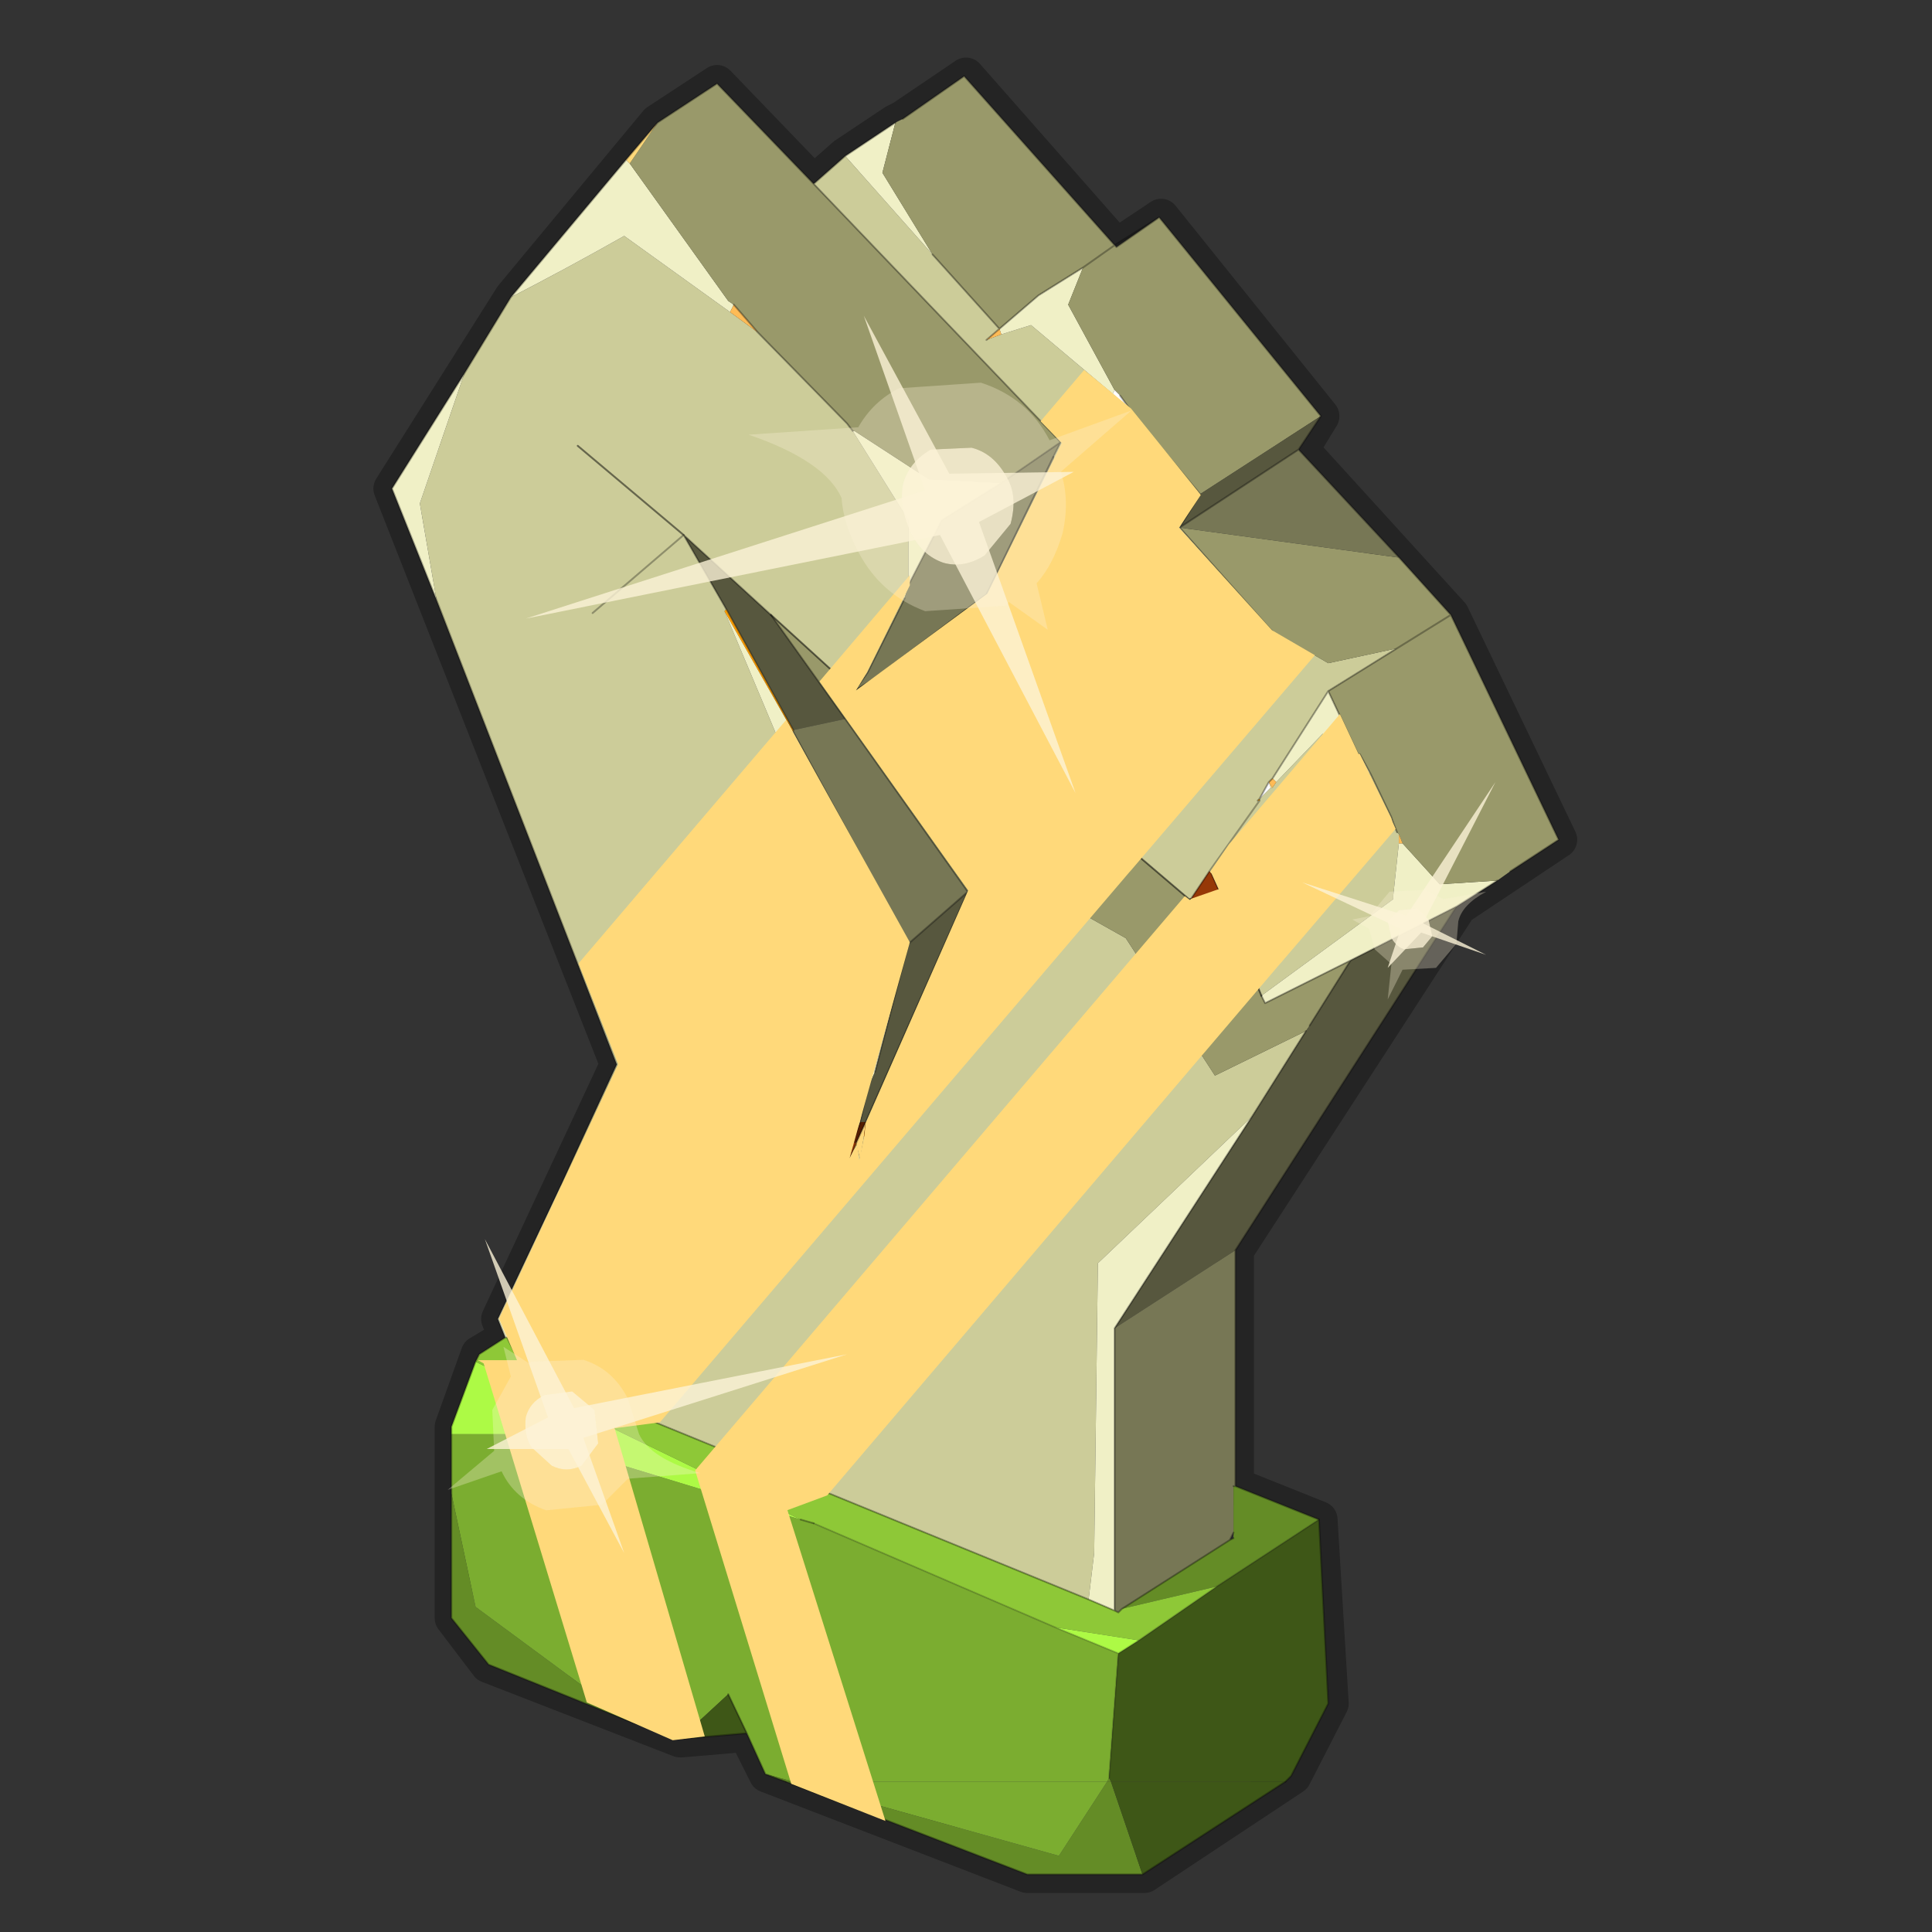 <?xml version="1.0" encoding="UTF-8" standalone="no"?>
<svg xmlns:xlink="http://www.w3.org/1999/xlink" height="520.0px" width="520.0px" xmlns="http://www.w3.org/2000/svg">
  <rect width="100%" height="100%" fill="#333333" stroke="none"/>
  <g transform="matrix(10.0, 0.0, 0.0, 10.0, 0.0, 0.0)">
    <use height="52.0" transform="matrix(1.0, 0.0, 0.0, 1.0, 0.0, 0.0)" width="52.0" xlink:href="#shape0"/>
    <use height="113.2" transform="matrix(0.345, 0.0, 0.0, 0.345, 12.862, 9.958)" width="71.6" xlink:href="#sprite0"/>
    <use height="33.3" transform="matrix(1.0, 0.0, 0.0, 1.0, 12.05, 8.5)" width="28.2" xlink:href="#shape2"/>
  </g>
  <defs>
    <g id="shape0" transform="matrix(1.0, 0.0, 0.0, 1.0, 0.0, 0.0)">
      <path d="M52.0 0.0 L52.0 52.0 0.0 52.0 0.0 0.0 52.0 0.0" fill="#33cc33" fill-opacity="0.0" fill-rule="evenodd" stroke="none"/>
      <path d="M31.25 5.85 L35.55 11.2 35.0 12.1 39.05 16.55 41.95 22.6 39.25 24.4 33.25 33.65 33.25 40.0 35.5 40.9 35.8 45.85 34.8 47.8 30.8 50.45 27.65 50.45 20.65 47.75 20.1 46.65 18.35 46.8 18.3 46.8 13.15 44.8 12.2 43.55 12.2 38.4 12.9 36.45 13.65 36.0 13.45 35.5 16.65 28.65 10.55 13.15 13.8 8.0 17.7 3.3 19.3 2.25 21.9 4.95 22.75 4.2 24.1 3.3 24.3 3.2 26.0 2.05 30.05 6.65 31.25 5.85 Z" fill="none" stroke="#000000" stroke-linecap="round" stroke-linejoin="round" stroke-opacity="0.302" stroke-width="1.0"/>
      <path d="M21.15 47.95 L21.35 47.95 28.5 49.95 29.8 47.95 29.9 47.95 30.75 50.45 27.65 50.45 21.15 47.95" fill="#648c26" fill-rule="evenodd" stroke="none"/>
      <path d="M30.75 50.45 L29.9 47.95 34.6 47.95 30.75 50.45" fill="#3e5717" fill-rule="evenodd" stroke="none"/>
      <path d="M29.8 47.95 L28.5 49.95 21.35 47.95 29.8 47.95" fill="#7bad30" fill-rule="evenodd" stroke="none"/>
      <path d="M21.15 47.95 L27.65 50.45 30.75 50.45 M34.6 47.95 L30.75 50.45" fill="none" stroke="#000000" stroke-linecap="round" stroke-linejoin="round" stroke-opacity="0.302" stroke-width="0.05"/>
      <path d="M12.5 10.05 L13.75 8.0 Q15.3 7.2 16.8 6.35 L19.65 8.4 20.4 8.95 22.8 11.4 22.95 11.6 24.45 14.0 24.45 15.75 24.35 16.1 23.35 18.1 23.0 18.6 20.75 16.55 18.4 14.4 19.55 16.4 19.5 16.45 23.45 25.85 23.0 30.6 22.95 30.75 22.85 31.2 22.95 31.0 23.05 30.8 23.15 31.2 23.25 30.6 23.45 30.35 27.1 25.0 27.1 23.45 30.3 25.25 32.7 28.95 35.15 27.75 33.7 30.05 29.55 34.0 29.45 41.8 29.3 43.05 15.6 37.45 15.1 35.7 15.1 31.9 16.6 28.65 11.75 16.15 11.3 13.55 12.5 10.05 M21.9 4.95 L22.75 4.2 25.1 6.85 26.9 8.85 26.55 9.15 26.95 9.0 27.75 8.75 29.95 10.6 30.4 11.0 30.75 11.45 32.3 13.3 31.75 14.2 29.85 17.0 31.75 15.4 35.05 17.8 34.2 16.95 35.75 17.85 37.6 17.45 35.75 18.6 34.25 20.95 34.15 21.05 33.9 21.5 33.85 21.55 33.9 21.55 32.55 23.45 33.9 21.55 33.9 21.5 34.2 21.2 34.25 21.2 34.35 21.05 35.6 19.75 36.9 20.85 37.45 22.0 37.5 22.15 37.6 22.4 37.65 22.45 37.65 22.7 37.5 24.1 37.5 24.2 33.95 26.8 32.8 23.95 32.6 23.5 32.55 23.45 32.05 24.2 32.0 24.2 27.95 20.75 27.6 20.45 29.35 17.8 29.85 17.0 29.35 17.8 28.35 12.3 28.55 11.9 21.9 4.95 M15.95 16.5 L18.4 14.4 15.95 16.5 M15.55 12.0 L18.4 14.4 15.55 12.0" fill="#cccc99" fill-rule="evenodd" stroke="none"/>
      <path d="M13.75 8.0 L16.85 4.3 16.95 4.4 19.6 8.1 19.75 8.2 19.65 8.4 16.8 6.35 Q15.3 7.2 13.75 8.0 M22.75 4.2 L24.1 3.3 23.75 4.65 25.1 6.85 22.75 4.2 M40.3 23.7 L39.2 24.4 36.35 25.85 34.05 27.0 33.95 26.8 37.5 24.2 37.5 24.1 37.65 22.7 37.75 22.7 38.75 23.8 40.3 23.7 M13.6 36.0 L13.4 35.5 15.1 31.9 15.1 35.7 15.6 37.45 14.05 36.8 13.65 36.0 13.6 36.0 M11.75 16.15 L10.55 13.15 12.5 10.05 11.3 13.55 11.75 16.15 M26.9 8.85 L27.95 7.95 29.15 7.2 28.75 8.2 30.0 10.5 29.95 10.6 27.75 8.75 26.95 9.0 26.9 8.85 M23.0 11.6 L25.0 12.9 26.95 13.0 25.35 14.0 24.45 15.75 24.45 14.0 22.95 11.6 23.0 11.6 M34.25 20.95 L35.75 18.6 36.55 20.3 36.6 20.3 36.9 20.85 35.6 19.75 34.35 21.05 34.25 20.95 M34.2 16.95 L35.05 17.8 31.75 15.4 29.85 17.0 31.75 14.2 34.2 16.95 M33.7 30.05 L30.0 35.75 30.0 43.35 29.3 43.05 29.45 41.8 29.55 34.0 33.7 30.05 M19.5 16.45 L21.35 19.7 24.45 25.4 23.55 28.85 23.35 29.3 23.15 30.2 23.0 30.6 23.45 25.85 19.5 16.45" fill="#f0f0c6" fill-rule="evenodd" stroke="none"/>
      <path d="M17.7 3.3 L19.3 2.25 21.9 4.95 28.55 11.9 26.95 13.0 25.0 12.9 23.0 11.6 22.95 11.6 22.8 11.4 20.4 8.95 19.75 8.2 19.6 8.1 16.95 4.4 17.7 3.3 M24.1 3.3 L24.3 3.2 25.95 2.05 30.0 6.6 29.15 7.2 30.0 6.6 30.05 6.65 31.2 5.85 35.55 11.2 32.3 13.3 30.75 11.45 30.4 11.0 30.15 10.65 30.0 10.5 28.75 8.2 29.15 7.2 27.95 7.95 26.9 8.85 25.1 6.85 23.75 4.65 24.1 3.3 M37.65 15.0 L39.05 16.55 41.95 22.6 40.65 23.45 40.3 23.7 38.75 23.8 37.75 22.7 37.65 22.45 37.6 22.4 37.5 22.15 37.45 22.0 36.9 20.85 36.6 20.3 36.55 20.3 35.75 18.6 37.6 17.45 35.75 17.85 34.2 16.95 31.75 14.2 37.6 15.0 37.65 15.0 M27.95 20.75 L32.0 24.2 32.05 24.2 32.8 23.95 33.95 26.8 34.05 27.0 36.35 25.85 35.25 27.6 35.15 27.75 32.7 28.95 30.3 25.25 27.1 23.45 27.1 25.0 23.45 30.35 23.3 30.2 26.05 24.0 22.75 19.35 20.75 16.55 23.0 18.6 23.55 18.25 27.1 21.2 27.95 20.75 M39.05 16.55 L37.6 17.45 39.05 16.55" fill="#99996a" fill-rule="evenodd" stroke="none"/>
      <path d="M16.85 4.3 L17.7 3.3 16.95 4.4 16.85 4.3 M34.2 21.2 L34.15 21.05 34.25 21.2 34.2 21.2 M23.3 30.2 L23.25 30.6 23.15 31.2 23.05 30.8 23.05 30.75 23.3 30.2" fill="#ffd97a" fill-rule="evenodd" stroke="none"/>
      <path d="M19.75 8.2 L20.4 8.95 19.65 8.4 19.75 8.2 M22.95 11.6 L23.0 11.6 22.95 11.6 M26.95 9.0 L26.55 9.15 26.9 8.85 26.95 9.0 M34.15 21.05 L34.25 20.95 34.35 21.05 34.25 21.2 34.15 21.05 M37.65 22.7 L37.65 22.45 37.75 22.7 37.65 22.7" fill="#febb56" fill-rule="evenodd" stroke="none"/>
      <path d="M22.8 11.4 L22.95 11.6 22.8 11.4 M29.95 10.6 L30.0 10.5 30.15 10.65 30.4 11.0 29.95 10.6 M33.9 21.5 L34.15 21.05 34.2 21.2 33.9 21.5" fill="#ffffff" fill-rule="evenodd" stroke="none"/>
      <path d="M35.55 11.2 L34.95 12.1 31.75 14.2 32.3 13.3 35.55 11.2 M39.2 24.4 L33.25 33.65 30.0 35.75 33.7 30.05 35.15 27.75 35.25 27.6 36.35 25.85 39.2 24.4 M19.55 16.4 L18.4 14.4 20.75 16.55 22.75 19.35 21.35 19.65 19.55 16.4 M23.15 30.2 L23.35 29.3 23.55 28.85 24.45 25.4 26.05 24.0 23.3 30.2 23.15 30.2" fill="#57573e" fill-rule="evenodd" stroke="none"/>
      <path d="M34.95 12.1 L37.65 15.0 37.6 15.0 31.75 14.2 34.95 12.1 M33.25 33.65 L33.25 40.0 33.2 40.0 33.2 41.25 33.1 41.45 30.2 43.3 30.1 43.4 30.0 43.35 30.0 35.75 33.25 33.65 M26.95 13.0 L28.55 11.9 28.35 12.3 26.55 16.0 23.55 18.25 23.0 18.6 23.35 18.1 24.35 16.1 24.45 15.75 25.35 14.0 26.95 13.0 M21.35 19.7 L21.35 19.65 22.75 19.35 26.05 24.0 24.45 25.4 21.35 19.7" fill="#777755" fill-rule="evenodd" stroke="none"/>
      <path d="M33.9 21.55 L33.85 21.55 33.9 21.5 33.9 21.55 M19.5 16.45 L19.55 16.4 21.35 19.65 21.35 19.7 19.5 16.45" fill="#ffa004" fill-rule="evenodd" stroke="none"/>
      <path d="M27.6 20.45 L27.95 20.75 27.1 21.2 27.6 20.45 M32.05 24.2 L32.55 23.45 32.6 23.5 32.8 23.95 32.05 24.2 M22.95 30.75 L23.05 30.75 22.95 31.0 22.85 31.2 22.95 30.75" fill="#963807" fill-rule="evenodd" stroke="none"/>
      <path d="M33.25 40.0 L35.5 40.9 32.75 42.7 30.2 43.3 33.1 41.45 33.2 41.4 33.2 41.25 33.2 40.0 33.25 40.0 M29.9 47.95 L29.8 47.95 29.85 47.85 29.9 47.95 M21.35 47.95 L21.15 47.95 20.6 47.75 21.35 47.95 M17.0 46.35 L13.15 44.8 12.15 43.55 12.15 40.2 12.8 43.25 17.0 46.35" fill="#648c26" fill-rule="evenodd" stroke="none"/>
      <path d="M29.8 47.95 L21.35 47.95 20.6 47.75 20.1 46.65 19.6 45.6 18.3 46.8 17.0 46.35 12.8 43.25 12.15 40.2 12.15 38.6 14.0 38.6 21.55 40.9 21.9 41.0 28.4 43.8 30.1 44.5 29.85 47.85 29.8 47.95 M33.25 40.0 L33.2 40.0 33.25 40.0" fill="#7bad30" fill-rule="evenodd" stroke="none"/>
      <path d="M35.5 40.9 L35.75 45.85 34.75 47.8 34.6 47.95 29.9 47.95 29.85 47.85 30.1 44.5 30.65 44.15 32.75 42.7 35.5 40.9 M20.1 46.65 L18.35 46.8 18.3 46.8 19.6 45.6 20.1 46.65" fill="#3e5717" fill-rule="evenodd" stroke="none"/>
      <path d="M29.35 17.8 L27.6 20.45 27.1 21.2 23.55 18.25 26.55 16.0 28.35 12.3 29.35 17.8" fill="#abab80" fill-rule="evenodd" stroke="none"/>
      <path d="M21.35 19.65 L21.35 19.7 21.35 19.65" fill="#c16100" fill-rule="evenodd" stroke="none"/>
      <path d="M23.25 30.6 L23.3 30.2 23.45 30.35 23.25 30.6" fill="#a95401" fill-rule="evenodd" stroke="none"/>
      <path d="M23.05 30.75 L23.05 30.8 22.95 31.0 23.05 30.75" fill="#eb8204" fill-rule="evenodd" stroke="none"/>
      <path d="M23.0 30.6 L23.15 30.2 23.3 30.2 23.05 30.75 22.95 30.75 23.0 30.6" fill="#541e00" fill-rule="evenodd" stroke="none"/>
      <path d="M12.8 36.65 L12.9 36.45 13.6 36.0 13.65 36.0 14.05 36.8 15.6 37.45 29.3 43.05 30.0 43.35 30.1 43.4 30.2 43.3 32.75 42.7 30.65 44.15 28.4 43.8 21.9 41.0 21.55 40.9 12.8 36.65" fill="#8ec837" fill-rule="evenodd" stroke="none"/>
      <path d="M12.15 38.6 L12.15 38.4 12.8 36.65 21.55 40.9 14.0 38.6 12.15 38.6 M30.65 44.15 L30.1 44.5 28.4 43.8 30.65 44.15" fill="#adfa45" fill-rule="evenodd" stroke="none"/>
      <path d="M12.5 10.05 L13.75 8.0 16.85 4.3 17.7 3.3 19.3 2.25 21.9 4.95 22.75 4.2 24.1 3.3 M24.3 3.2 L25.95 2.05 30.0 6.6 31.2 5.85 35.55 11.2 34.95 12.1 37.65 15.0 39.05 16.55 41.95 22.6 40.65 23.45 M40.3 23.7 L39.2 24.4 33.25 33.65 33.25 40.0 35.5 40.9 35.75 45.85 34.75 47.8 34.6 47.95 M21.15 47.95 L20.6 47.75 20.1 46.65 18.35 46.8 18.3 46.8 17.0 46.35 13.15 44.8 12.15 43.55 12.15 40.2 12.15 38.6 12.15 38.4 12.8 36.65 12.9 36.45 13.6 36.0 13.4 35.5 15.1 31.9 16.6 28.65 11.75 16.15 10.55 13.15 12.5 10.05 M25.1 6.85 L26.9 8.85 27.95 7.95 29.15 7.2 30.0 6.6 30.05 6.65 31.2 5.85 M19.75 8.2 L20.4 8.95 22.8 11.4 22.95 11.6 M26.95 13.0 L28.55 11.9 21.9 4.95 M26.9 8.85 L26.55 9.15 M30.4 11.0 L30.15 10.65 M33.9 21.5 L34.15 21.05 34.25 20.95 35.75 18.6 37.6 17.45 39.05 16.55 M34.2 16.95 L35.05 17.8 M29.85 17.0 L29.35 17.8 27.6 20.45 27.95 20.75 M32.05 24.2 L32.55 23.45 33.9 21.55 M33.85 21.55 L33.9 21.5 33.9 21.55 M36.9 20.85 L36.6 20.3 36.55 20.3 35.75 18.6 M37.6 22.4 L37.5 22.15 37.45 22.0 36.9 20.85 M33.95 26.8 L34.05 27.0 36.35 25.85 39.2 24.4 M32.6 23.5 L32.8 23.95 M35.15 27.75 L33.7 30.05 30.0 35.75 M35.25 27.6 L36.35 25.85 M33.25 40.0 L33.2 40.0 M33.2 41.25 L33.1 41.45 33.2 41.4 M29.85 17.0 L31.75 14.2 32.3 13.3 30.75 11.45 M31.75 14.2 L34.95 12.1 M31.75 14.2 L34.2 16.95 M24.35 16.1 L23.35 18.1 23.0 18.6 M28.35 12.3 L28.55 11.9 M24.45 15.75 L25.35 14.0 26.95 13.0 M27.6 20.45 L27.1 21.2 M19.55 16.4 L18.4 14.4 15.95 16.5 M21.35 19.65 L21.35 19.7 M23.0 30.6 L23.15 30.2 23.35 29.3 M23.55 28.85 L24.45 25.4 21.35 19.7 M22.75 19.35 L20.75 16.55 18.4 14.4 M19.55 16.4 L21.35 19.65 M23.0 30.6 L22.95 30.75 M23.05 30.75 L23.3 30.2 26.05 24.0 24.45 25.4 M23.05 30.75 L22.95 31.0 22.85 31.2 22.95 30.75 M22.75 19.35 L26.05 24.0 M15.6 37.45 L14.05 36.8 13.65 36.0 13.6 36.0 M29.3 43.05 L30.0 43.35 30.0 35.75 M21.9 41.0 L21.55 40.9 M19.6 45.6 L20.1 46.65 M30.2 43.3 L30.1 43.4 30.0 43.35 M30.2 43.3 L33.1 41.45 M29.3 43.05 L15.6 37.45" fill="none" stroke="#000000" stroke-linecap="round" stroke-linejoin="round" stroke-opacity="0.302" stroke-width="0.05"/>
      <path d="M27.95 20.75 L32.0 24.2 32.05 24.2 M32.8 23.95 L33.95 26.8 M23.0 18.6 L23.55 18.25 26.55 16.0 28.35 12.3 M18.4 14.4 L15.55 12.0 M23.0 18.6 L20.75 16.55 M27.1 21.2 L23.55 18.25" fill="none" stroke="#000000" stroke-linecap="round" stroke-linejoin="round" stroke-opacity="0.502" stroke-width="0.05"/>
      <path d="M32.75 42.7 L35.5 40.9 M30.65 44.15 L30.1 44.5 29.85 47.85 M30.65 44.15 L32.75 42.7 M30.1 44.5 L28.4 43.8 21.9 41.0" fill="none" stroke="#000000" stroke-linecap="round" stroke-linejoin="round" stroke-opacity="0.153" stroke-width="0.05"/>
    </g>
    <g id="sprite0" transform="matrix(1.0, 0.0, 0.0, 1.0, 36.6, 45.3)">
      <use height="113.2" transform="matrix(1.0, 0.0, 0.0, 1.0, -36.6, -45.3)" width="71.6" xlink:href="#shape1"/>
    </g>
    <g id="shape1" transform="matrix(1.0, 0.0, 0.0, 1.0, 36.6, 45.3)">
      <path d="M14.35 -42.3 L19.8 -35.55 18.1 -33.0 25.35 -25.0 28.7 -23.05 14.3 -6.2 14.25 -6.15 -22.4 36.8 -25.85 37.25 -25.95 37.2 -18.9 61.3 -21.4 61.6 -28.1 58.65 -36.15 32.2 -36.6 31.95 -33.55 31.95 -34.95 28.7 -25.65 8.85 -28.75 1.0 -12.55 -18.0 -2.9 -0.65 -7.6 16.2 -7.3 15.6 -7.0 15.15 -6.85 16.35 -6.45 14.5 -6.35 13.45 1.65 -4.7 -9.95 -21.0 -2.9 -29.3 -2.9 -28.5 -6.25 -21.7 -7.1 -20.3 3.15 -27.85 8.95 -39.6 7.3 -41.3 10.7 -45.3 14.35 -42.3 M18.55 -4.25 L18.95 -3.95 19.05 -4.05 21.2 -4.8 20.65 -6.0 20.55 -6.1 20.55 -6.2 22.0 -8.3 30.65 -18.45 32.1 -15.35 32.2 -15.35 34.65 -10.35 34.75 -10.05 35.0 -9.5 26.05 0.95 26.0 1.0 -9.35 42.5 -12.45 43.65 -4.8 67.9 -12.15 65.0 -19.65 40.55 18.55 -4.25" fill="#ffd97a" fill-rule="evenodd" stroke="none"/>
    </g>
    <g id="shape2" transform="matrix(1.0, 0.0, 0.0, 1.0, -12.05, -8.5)">
      <path d="M25.3 14.4 L14.15 16.65 24.9 13.2 23.25 8.5 25.55 12.75 28.9 12.7 26.35 14.05 28.95 21.35 25.3 14.4" fill="#fcf3d8" fill-opacity="0.792" fill-rule="evenodd" stroke="none"/>
      <path d="M22.65 13.4 Q22.2 12.4 20.15 11.7 L23.1 11.5 Q23.5 10.8 24.2 10.45 L26.4 10.3 Q27.65 10.7 28.25 11.85 L30.45 11.05 28.55 12.7 Q28.8 13.45 28.6 14.35 28.35 15.2 27.9 15.7 L28.2 16.95 27.15 16.2 27.1 16.3 24.9 16.45 Q23.7 16.0 23.1 14.85 22.7 14.1 22.65 13.4 M27.2 14.1 Q27.4 13.35 27.1 12.85 26.75 12.2 26.15 12.05 L25.05 12.1 Q24.45 12.45 24.3 13.05 24.2 13.65 24.5 14.3 24.8 14.95 25.4 15.15 25.95 15.3 26.5 14.95 L27.2 14.1" fill="#fcf3d8" fill-opacity="0.302" fill-rule="evenodd" stroke="none"/>
      <path d="M27.2 14.1 L26.5 14.95 Q25.95 15.3 25.4 15.15 24.8 14.95 24.5 14.3 24.2 13.65 24.3 13.05 24.45 12.45 25.05 12.1 L26.15 12.05 Q26.75 12.2 27.1 12.85 27.4 13.35 27.2 14.1" fill="#fcf3d8" fill-opacity="0.843" fill-rule="evenodd" stroke="none"/>
      <path d="M15.45 37.9 L22.8 36.45 15.7 38.7 16.8 41.8 15.3 39.0 13.1 39.0 14.75 38.15 13.05 33.35 15.45 37.9" fill="#fcf3d8" fill-opacity="0.792" fill-rule="evenodd" stroke="none"/>
      <path d="M17.2 38.6 Q17.5 39.25 18.85 39.65 L16.9 39.8 16.2 40.5 14.7 40.65 Q13.85 40.35 13.5 39.6 L12.05 40.1 13.3 39.05 13.25 37.95 13.75 37.05 13.55 36.25 14.25 36.7 14.3 36.65 15.7 36.6 Q16.5 36.85 16.9 37.65 L17.2 38.6 M14.15 38.15 Q14.1 38.65 14.3 38.95 L14.85 39.45 Q15.25 39.65 15.65 39.45 L16.1 38.85 16.0 37.95 15.4 37.45 14.65 37.55 Q14.25 37.75 14.15 38.15" fill="#fcf3d8" fill-opacity="0.302" fill-rule="evenodd" stroke="none"/>
      <path d="M14.15 38.15 Q14.25 37.75 14.65 37.55 L15.4 37.45 16.0 37.95 16.1 38.85 15.65 39.45 Q15.25 39.65 14.85 39.45 L14.3 38.95 Q14.1 38.65 14.15 38.15" fill="#fcf3d8" fill-opacity="0.843" fill-rule="evenodd" stroke="none"/>
      <path d="M37.85 24.65 L40.25 21.05 38.3 24.85 40.0 25.7 38.25 25.1 37.35 26.05 37.7 25.0 35.05 23.75 37.85 24.65" fill="#fcf3d8" fill-opacity="0.792" fill-rule="evenodd" stroke="none"/>
      <path d="M38.85 24.2 L40.0 24.0 Q39.35 24.35 39.25 24.8 L39.2 25.4 38.65 26.05 37.75 26.1 37.35 26.9 37.45 25.95 37.0 25.55 36.85 25.0 36.4 24.75 36.9 24.65 36.9 24.6 37.4 24.0 38.35 23.95 38.85 24.2 M37.45 25.25 Q37.6 25.5 37.8 25.55 L38.3 25.5 38.55 25.2 38.45 24.75 38.15 24.45 37.65 24.5 37.35 24.8 37.45 25.25" fill="#fcf3d8" fill-opacity="0.302" fill-rule="evenodd" stroke="none"/>
      <path d="M37.45 25.25 L37.35 24.8 37.65 24.5 38.15 24.45 38.45 24.75 38.55 25.2 38.3 25.5 37.8 25.55 Q37.6 25.5 37.45 25.25" fill="#fcf3d8" fill-opacity="0.843" fill-rule="evenodd" stroke="none"/>
    </g>
  </defs>
</svg>
